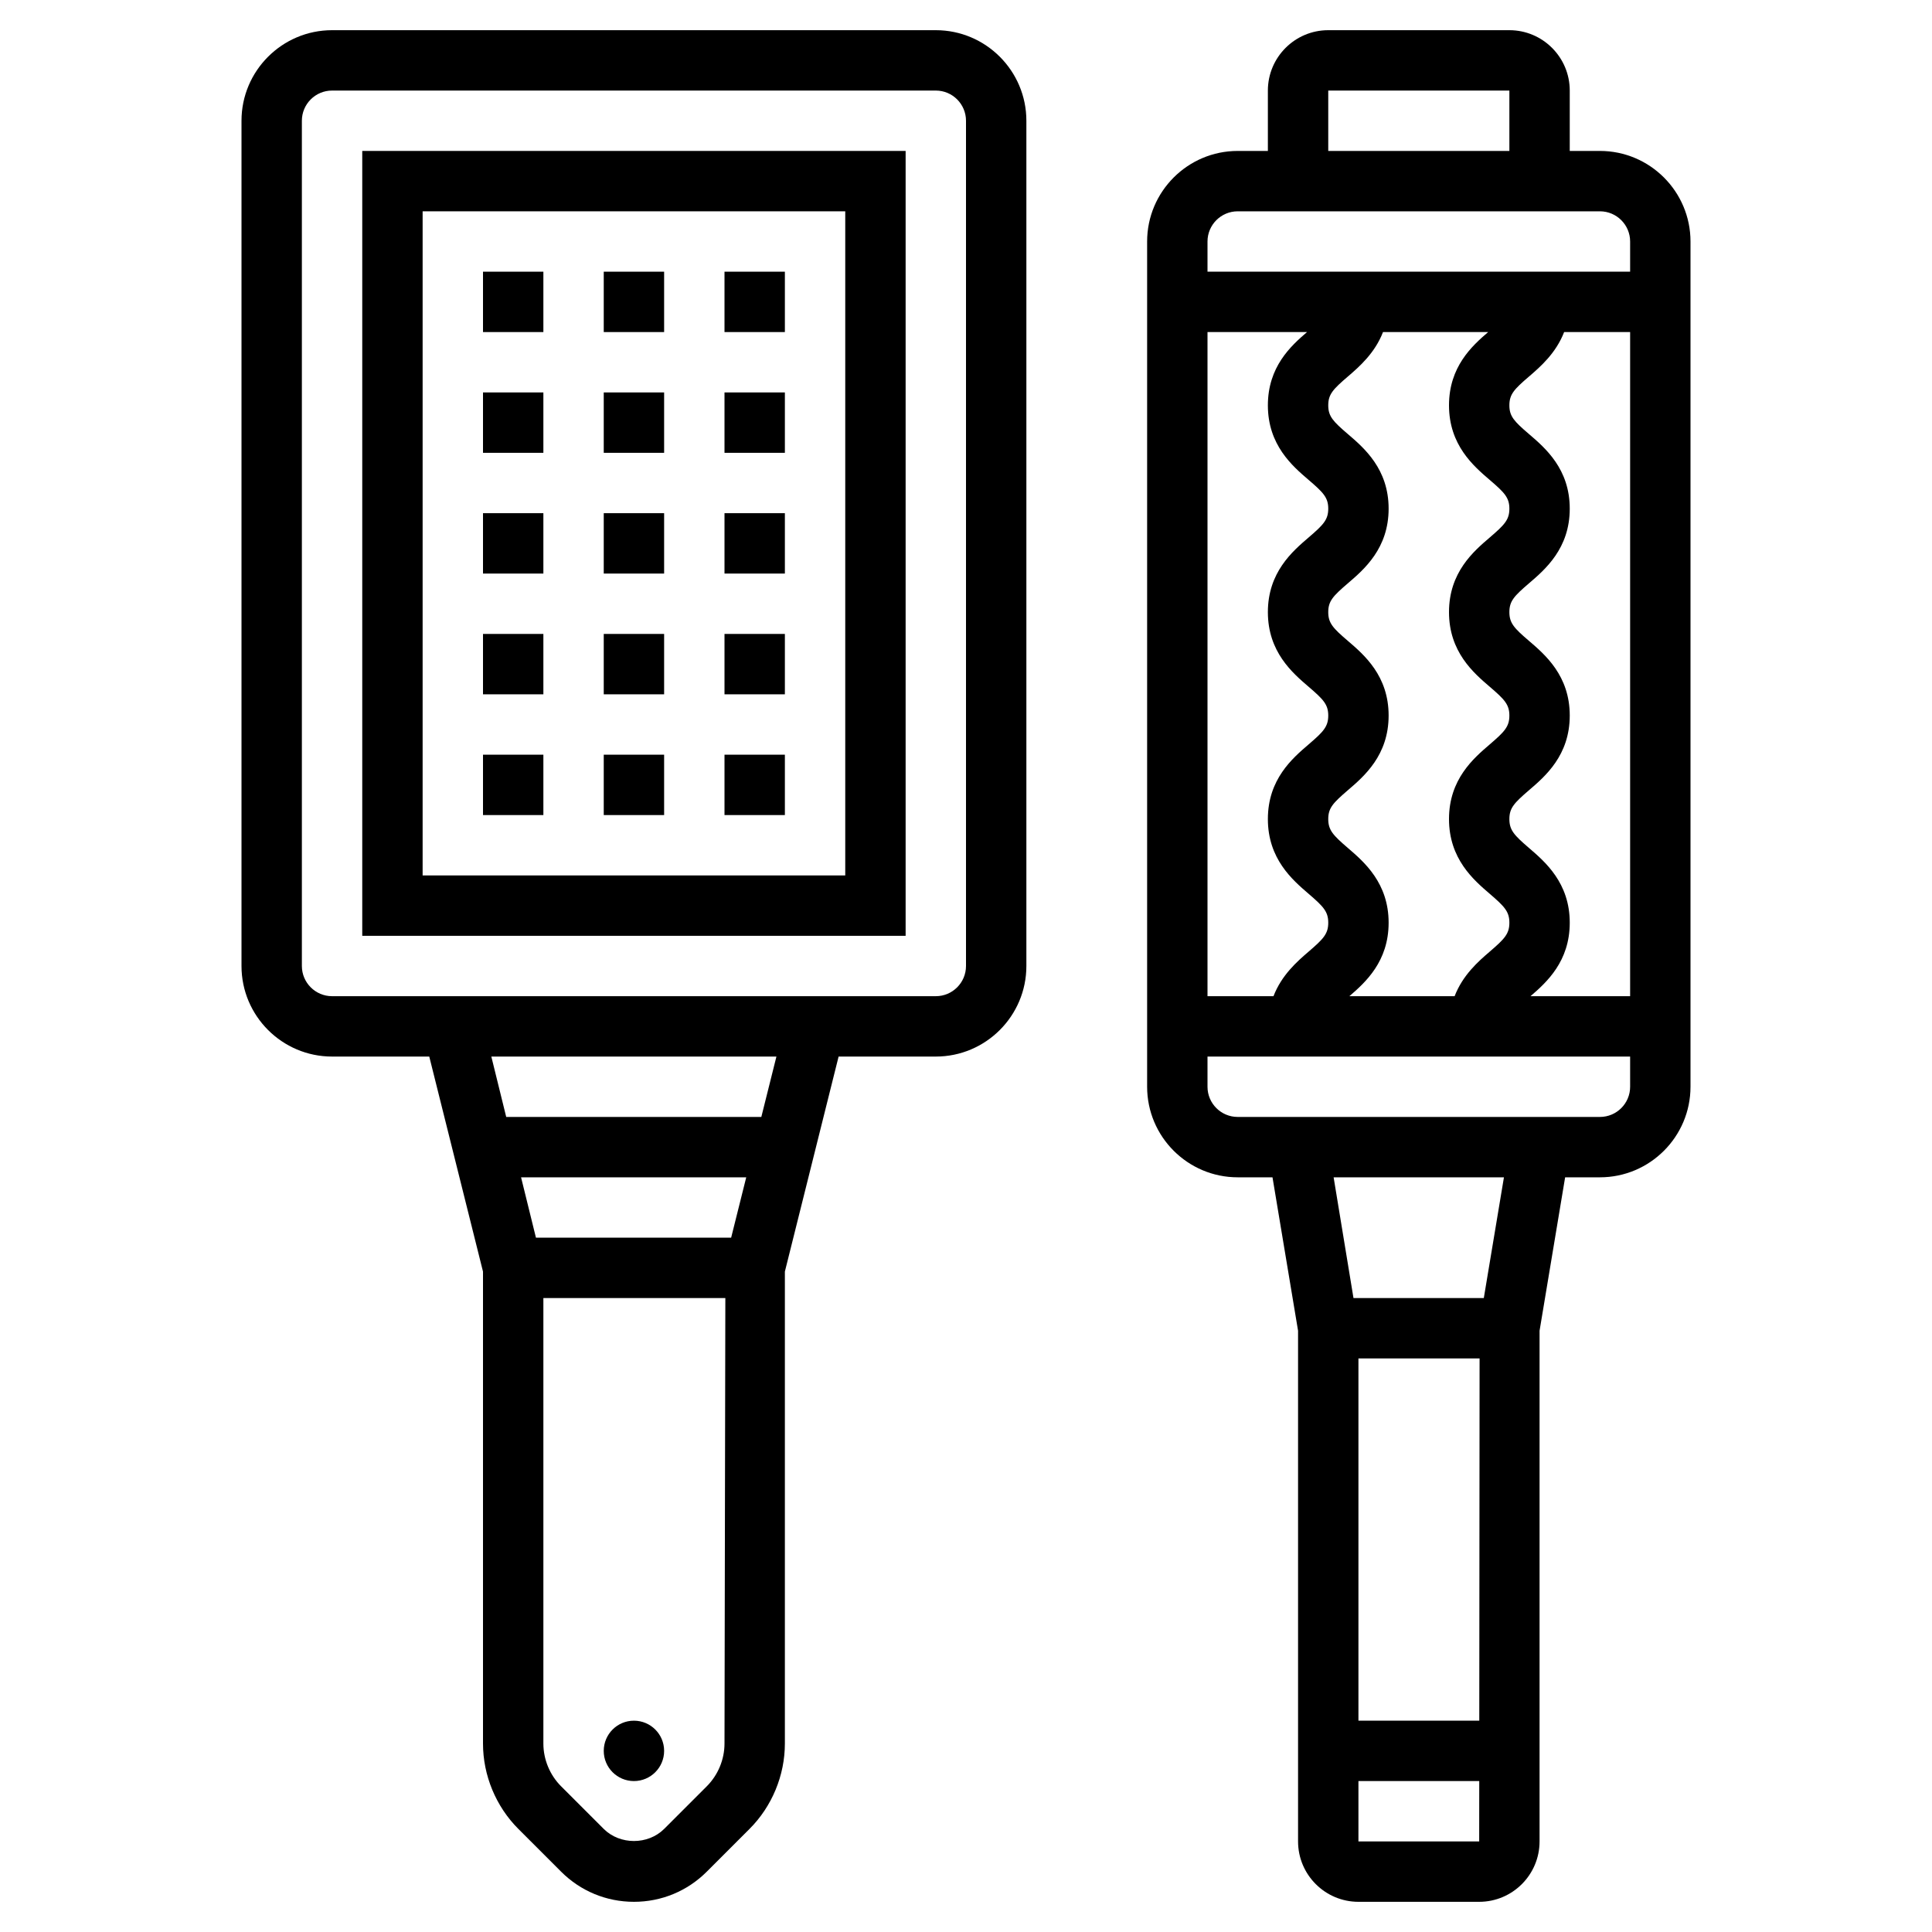 <svg id="_x33_0" enable-background="new 0 0 64 64" height="512" viewBox="0 0 64 64" width="512" xmlns="http://www.w3.org/2000/svg"><g><path d="m53 5h-1v-2c0-1.103-.897-2-2-2h-6c-1.103 0-2 .897-2 2v2h-1c-1.654 0-3 1.346-3 3v28c0 1.654 1.346 3 3 3h1.153l.847 5.083v16.917c0 1.103.897 2 2 2h4c1.103 0 2-.897 2-2v-16.917l.847-5.083h1.153c1.654 0 3-1.346 3-3v-28c0-1.654-1.346-3-3-3zm-9-2h6v2h-6zm-3 4h12c.552 0 1 .449 1 1v1h-14v-1c0-.551.448-1 1-1zm2.35 8.898c.491.42.65.587.65.952 0 .366-.159.533-.65.954-.537.46-1.35 1.156-1.35 2.473s.813 2.013 1.35 2.473c.491.421.65.588.65.954 0 .367-.159.534-.65.955-.538.461-1.35 1.156-1.35 2.473 0 1.318.812 2.015 1.349 2.476.492.423.651.59.651.958s-.159.536-.651.958c-.38.326-.893.776-1.163 1.476h-2.186v-22h3.297c-.536.46-1.297 1.151-1.297 2.427 0 1.316.813 2.011 1.35 2.471zm1.301 12.193c-.492-.423-.651-.591-.651-.959 0-.366.159-.533.65-.955.537-.46 1.35-1.156 1.35-2.474 0-1.317-.812-2.012-1.35-2.473-.491-.42-.65-.587-.65-.953s.159-.533.65-.954c.537-.46 1.35-1.156 1.35-2.473 0-1.316-.813-2.011-1.35-2.471-.491-.42-.65-.587-.65-.952 0-.366.159-.533.65-.954.38-.326.893-.774 1.164-1.473h3.483c-.536.46-1.297 1.151-1.297 2.427 0 1.316.813 2.012 1.35 2.472.491.42.65.587.65.952 0 .366-.159.533-.65.954-.537.459-1.35 1.155-1.35 2.472s.813 2.013 1.35 2.473c.491.421.65.588.65.954 0 .367-.159.534-.65.955-.538.461-1.35 1.156-1.35 2.473 0 1.318.812 2.015 1.349 2.476.492.423.651.59.651.958s-.159.536-.651.958c-.38.326-.893.776-1.163 1.476h-3.486c.536-.461 1.3-1.153 1.3-2.434 0-1.317-.812-2.014-1.349-2.475zm6 0c-.492-.423-.651-.591-.651-.959 0-.366.159-.533.65-.955.537-.46 1.35-1.156 1.35-2.474 0-1.317-.812-2.012-1.35-2.473-.491-.42-.65-.587-.65-.953s.159-.533.65-.954c.537-.46 1.35-1.156 1.35-2.473 0-1.316-.813-2.011-1.35-2.471-.491-.42-.65-.587-.65-.952 0-.366.159-.533.65-.954.38-.326.893-.774 1.164-1.473h2.186v22h-3.3c.536-.461 1.3-1.153 1.3-2.434 0-1.317-.812-2.014-1.349-2.475zm-1.638 16.909-.01 12h-4.003v-12zm-4.013 16v-2h4.002l-.002 2zm4.153-18h-4.317l-.658-4h5.642zm3.847-6h-12c-.552 0-1-.448-1-1v-1h14v1c0 .552-.448 1-1 1z"/><path d="m31 1h-20c-1.654 0-3 1.346-3 3v28c0 1.654 1.346 3 3 3h3.22l1.78 7.123v15.635c0 1.053.427 2.084 1.172 2.828l1.414 1.414c.645.645 1.502 1 2.414 1s1.77-.355 2.414-1l1.414-1.414c.745-.744 1.172-1.775 1.172-2.828v-15.635l1.78-7.123h3.22c1.654 0 3-1.346 3-3v-28c0-1.654-1.346-3-3-3zm-13.246 40-.493-2h7.459l-.5 2zm5.66 18.172-1.414 1.414c-.535.533-1.465.533-2 0l-1.414-1.414c-.372-.372-.586-.888-.586-1.414v-14.758h6.028l-.028 14.758c0 .526-.214 1.042-.586 1.414zm1.806-22.172h-8.451l-.493-2h9.444zm6.78-5c0 .551-.448 1-1 1h-20c-.552 0-1-.449-1-1v-28c0-.551.448-1 1-1h20c.552 0 1 .449 1 1z"/><path d="m12 31h18v-26h-18zm2-24h14v22h-14z"/><path d="m20 9h2v2h-2z"/><path d="m24 9h2v2h-2z"/><path d="m16 9h2v2h-2z"/><path d="m20 13h2v2h-2z"/><path d="m24 13h2v2h-2z"/><path d="m16 13h2v2h-2z"/><path d="m20 17h2v2h-2z"/><path d="m24 17h2v2h-2z"/><path d="m16 17h2v2h-2z"/><path d="m20 21h2v2h-2z"/><path d="m24 21h2v2h-2z"/><path d="m16 21h2v2h-2z"/><path d="m20 25h2v2h-2z"/><path d="m24 25h2v2h-2z"/><path d="m16 25h2v2h-2z"/><circle cx="21" cy="58" r="1"/></g></svg>
